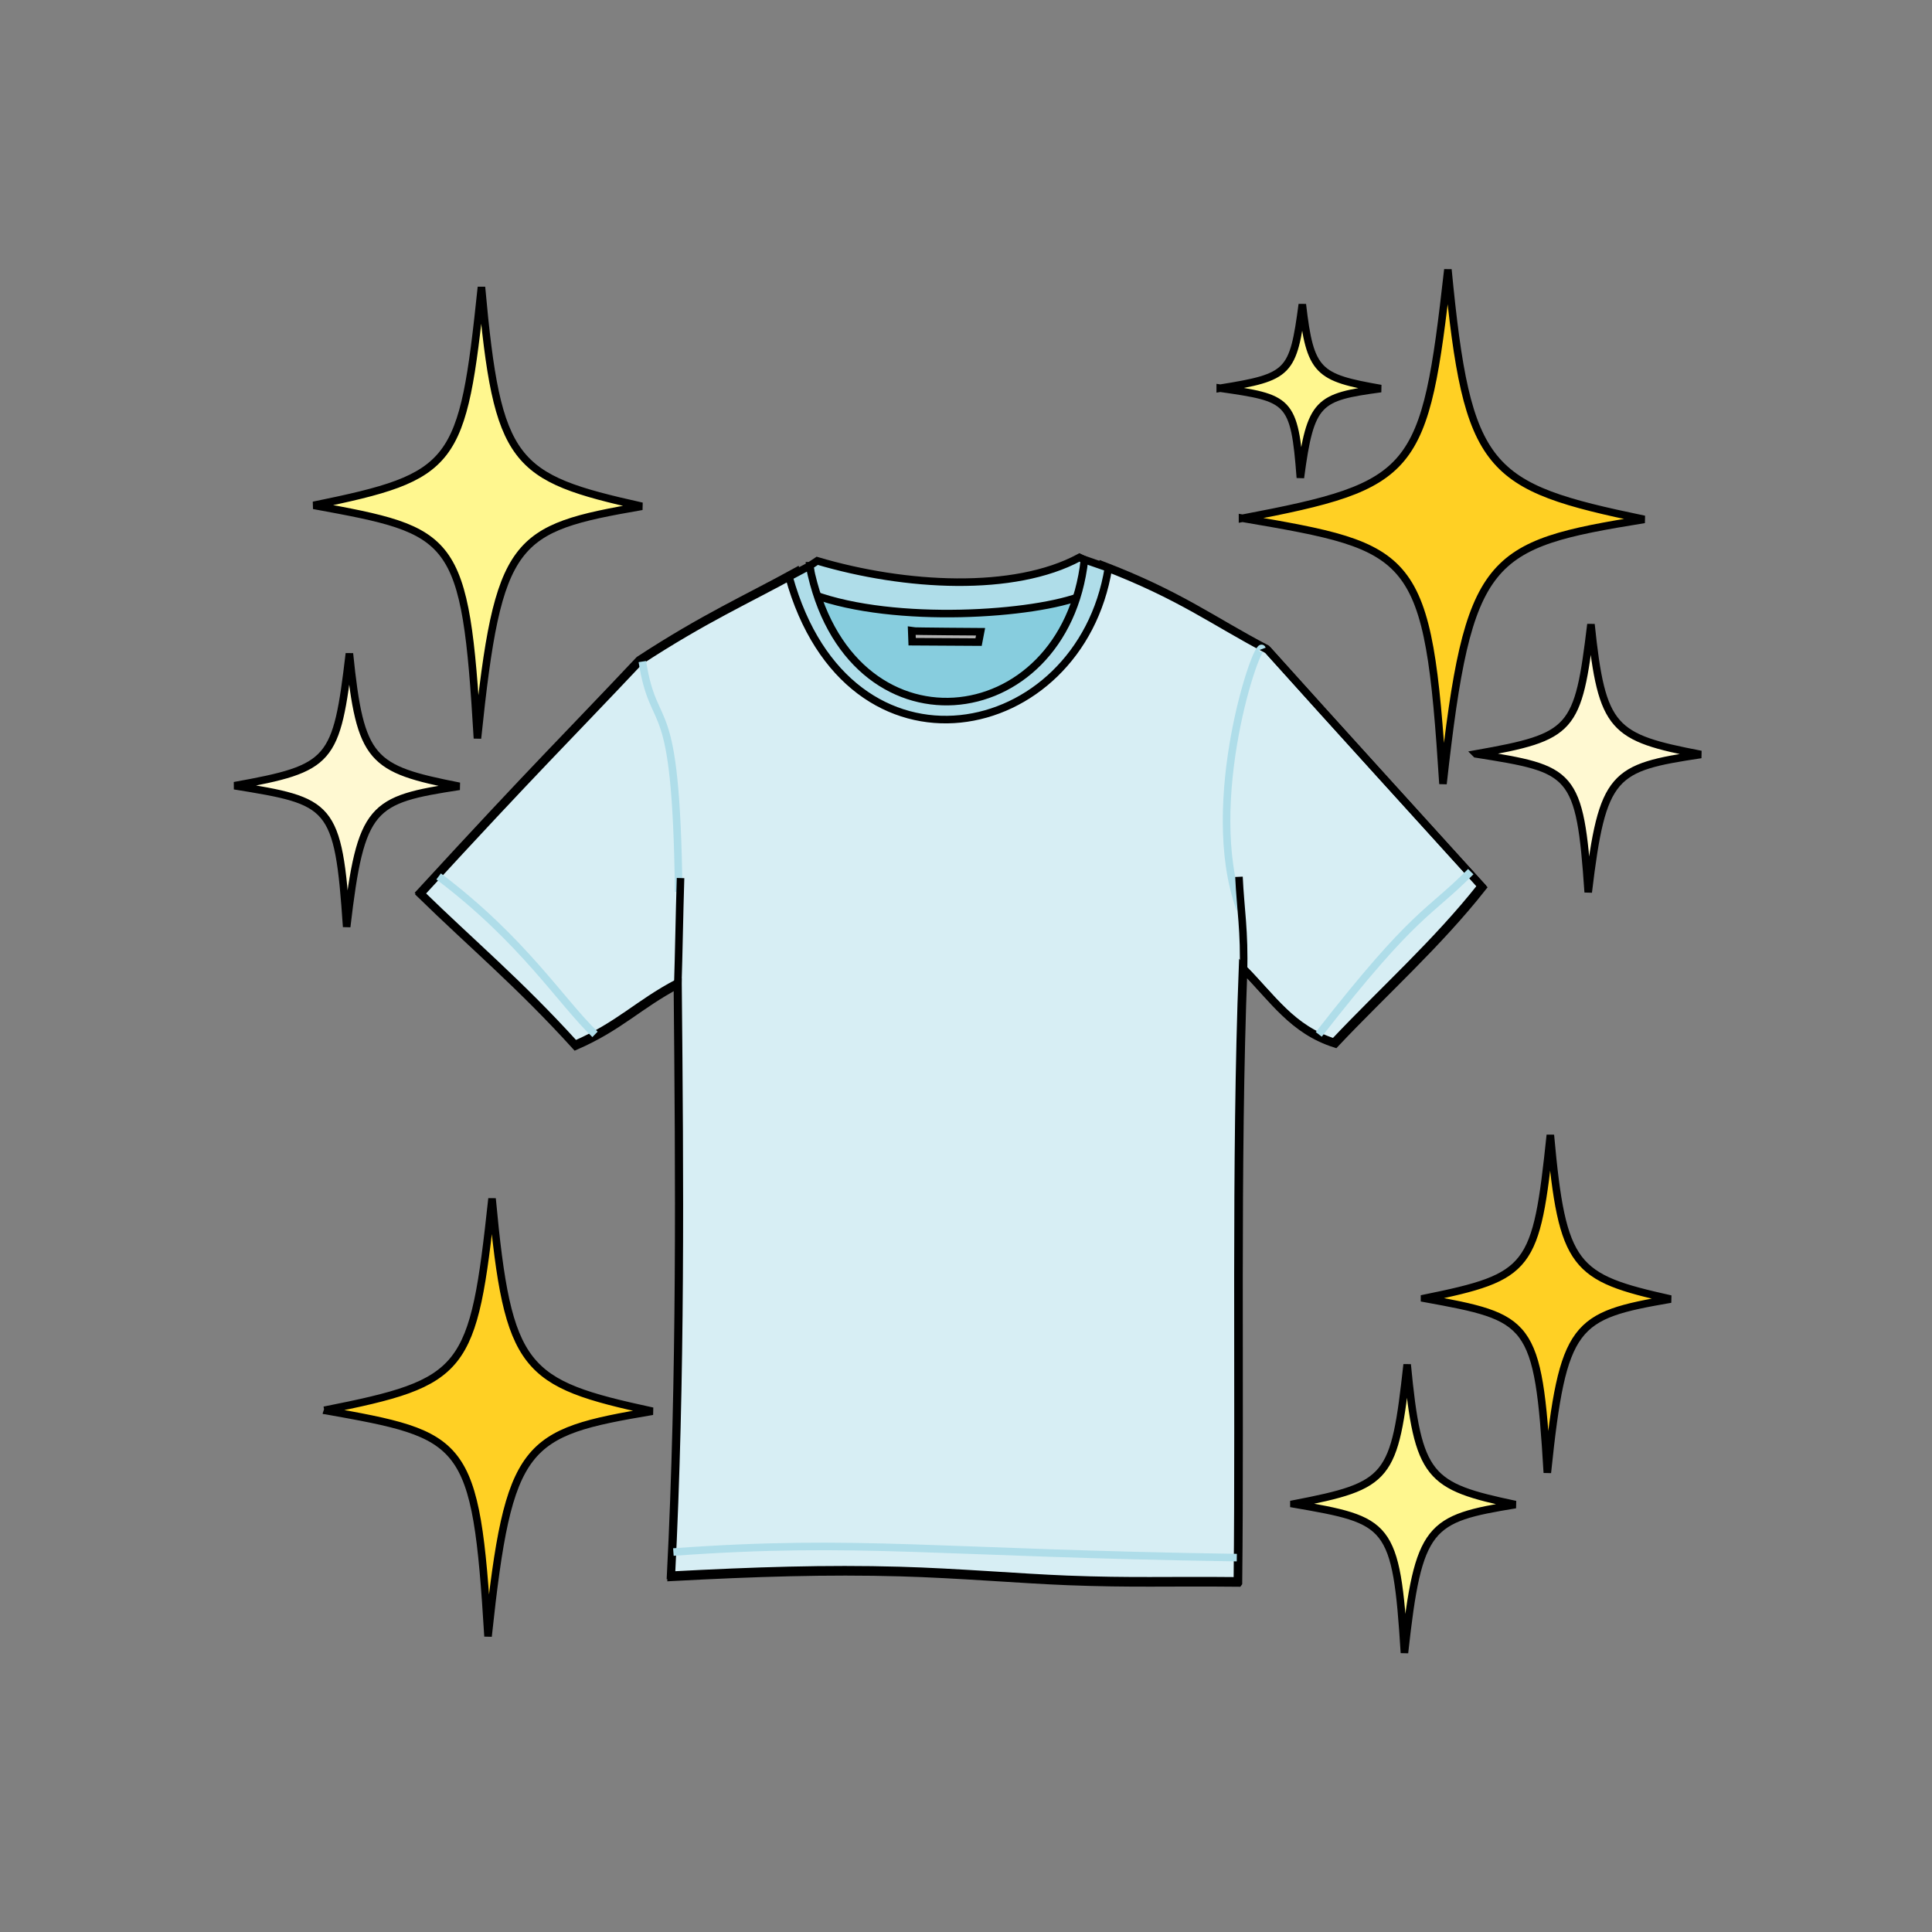 <svg cursor="default" version="1.1" viewBox="0 0 256 256" xmlns="http://www.w3.org/2000/svg">
 <rect x="0" y="0" width="256" height="256" fill="#808080" stroke="none"/>
 <g id="patternLayer" transform="matrix(.59 0 0 .59 49.575 65.99)" fill="#d7eef4" stroke-width="1.694">
  <path d="m193.87 243.19c-15.915-0.16-23.765 0.226-38.261-0.34-10.627-0.414-24.635-1.623-37.604-1.987-16.483-0.462-32.533 0.055-51.415 1.064 2.272-44.78 1.937-89.503 1.516-133.01-8.91 4.708-13.089 9.51-22.981 13.813-12.538-13.821-23.245-22.757-34.85-34.092 26.31-28.64 32.83-34.85 49.244-52.276 14.647-9.572 24.01-13.668 35.315-19.902 14.17 45.805 55.74 37.79 68.64-1.428 17.423 6.647 25.002 12.563 36.962 18.805 17.706 19.702 32.19 35.565 48.235 53.285-10.017 12.712-22.055 23.403-33.083 35.103-9.53-3.027-13.836-9.97-20.56-16.744-1.683 42.805-0.686 95.208-1.158 137.71z" fill="#d7eef4" fill-rule="evenodd" stroke="#000" stroke-width="1.694"/>
 </g>
 <g stroke="#000">
  <path d="m106.87 78.224c15.122 33.227 39.377 6.78 38.175-0.671z" fill="#87cdde" fill-rule="evenodd"/>
  <path d="m107.32 74.962 0.97-0.652c11.659 3.458 26.061 4.239 34.745-0.447l3.02 1.491c1.075 0.576-0.97 2.049-2.486 3.496-6.399 2.632-25.042 3.875-35.751-0.062-1.051-0.878-0.248-1.895-0.498-3.826z" fill="#afdde9" fill-rule="evenodd"/>
  <path d="m164.1 209.75c-9.397-0.095-14.032 0.133-22.592-0.201-6.276-0.244-14.547-0.958-22.205-1.173-9.733-0.273-19.21 0.032-30.359 0.628 1.341-26.443 1.143-52.851 0.895-78.542-5.261 2.78-7.728 5.616-13.569 8.157-7.404-8.162-13.726-13.438-20.579-20.132 15.536-16.912 19.385-20.579 29.078-30.868 8.648-5.652 14.178-8.071 20.853-11.752 8.367 27.048 32.914 22.315 40.531-0.843 10.288 3.924 14.763 7.418 21.825 11.104 10.455 11.634 19.008 21.001 28.482 31.465-5.915 7.506-13.023 13.819-19.535 20.727-5.627-1.787-8.171-5.887-12.14-9.887-0.994 25.276-0.405 56.219-0.684 81.316z" fill="none"/>
  <path d="m104.55 76.435c7.863 28.426 38.534 22.142 42.319-1.18l-3.171-1.1c-2.601 23.298-31.36 26.509-36.43 0.834z" fill="#afdde9" fill-rule="evenodd"/>
 </g>
 <g fill="none">
  <path d="m89.927 118.17c-0.333-27.376-3.206-20.366-4.812-30.51" stroke="#afdde9"/>
  <path d="m89.803 130.83c0.148-4.582 0.218-9.594 0.372-14.482" stroke="#000"/>
  <path d="m164.32 120.46c-5.146-14.123 2.353-36.016 2.924-34.468" stroke="#afdde9"/>
  <path d="m164.76 128.95c0.174-5.53-0.394-8.513-0.59-12.769" stroke="#000"/>
  <path d="m58.121 116.13c11.196 8.454 16.133 16.494 20.72 20.931m10.386 68.592c24.773-1.789 34.721 0.145 74.655 0.738m10.861-69.33c12.908-16.548 14.499-15.853 20.14-21.564" stroke="#afdde9"/>
 </g>
 <path d="m120.81 83.605c0.263 0.053 9.121 0.106 9.121 0.106l-0.263 1.37-8.805-0.053z" fill="#b3b3b3" fill-rule="evenodd" stroke="#000"/>
 <g fill-rule="evenodd" stroke="#000">
  <path d="m42.967 186.87c18.782-3.729 19.741-5.024 22.231-28.058 2.111 22.782 4.174 24.485 21.261 28.183-17.01 2.865-19.042 4.063-21.792 29.835-1.601-26.3-2.996-26.628-21.701-29.961zm145.79-14.836c14.083-2.873 14.802-3.874 16.671-21.641 1.583 17.575 3.127 18.888 15.94 21.741-12.753 2.208-14.277 3.133-16.34 23.013-1.198-20.286-2.248-20.542-16.271-23.11z" fill="#ffd024"/>
  <path d="m171.45 199.28c12.676-2.454 13.324-3.307 15.005-18.477 1.427 15.007 2.816 16.126 14.351 18.562-11.484 1.889-12.853 2.676-14.711 19.652-1.081-17.324-2.023-17.538-14.645-19.735zm-9.762-147.84c9.187-1.478 9.658-1.992 10.876-11.113 1.036 9.024 2.043 9.698 10.402 11.161-8.322 1.135-9.315 1.609-10.662 11.818-0.782-10.414-1.467-10.545-10.616-11.869z" fill="#fff78f"/>
  <path d="m31.066 104.11c12.868-2.325 13.524-3.136 15.23-17.518 1.449 14.226 2.859 15.29 14.568 17.598-11.655 1.789-13.047 2.536-14.93 18.625-1.099-16.42-2.054-16.622-14.868-18.705z" fill="#fff9d2"/>
  <path d="m164.64 68.671c22.99-4.377 24.166-5.9 27.213-32.959 2.585 26.762 5.107 28.762 26.026 33.11-20.825 3.364-23.31 4.77-26.677 35.048-1.96-30.899-3.669-31.282-26.562-35.199z" fill="#ffd024"/>
  <path d="m41.568 66.958c18.779-3.843 19.738-5.178 22.226-28.919 2.114 23.481 4.177 25.236 21.261 29.048-17.01 2.953-19.039 4.188-21.792 30.751-1.598-27.105-2.996-27.447-21.698-30.879z" fill="#fff78f"/>
  <path d="m195.58 99.895c12.868-2.283 13.524-3.076 15.23-17.173 1.446 13.946 2.859 14.987 14.568 17.25-11.658 1.755-13.047 2.488-14.933 18.26-1.096-16.097-2.054-16.297-14.865-18.337z" fill="#fff9d2"/>
 </g>
</svg>
